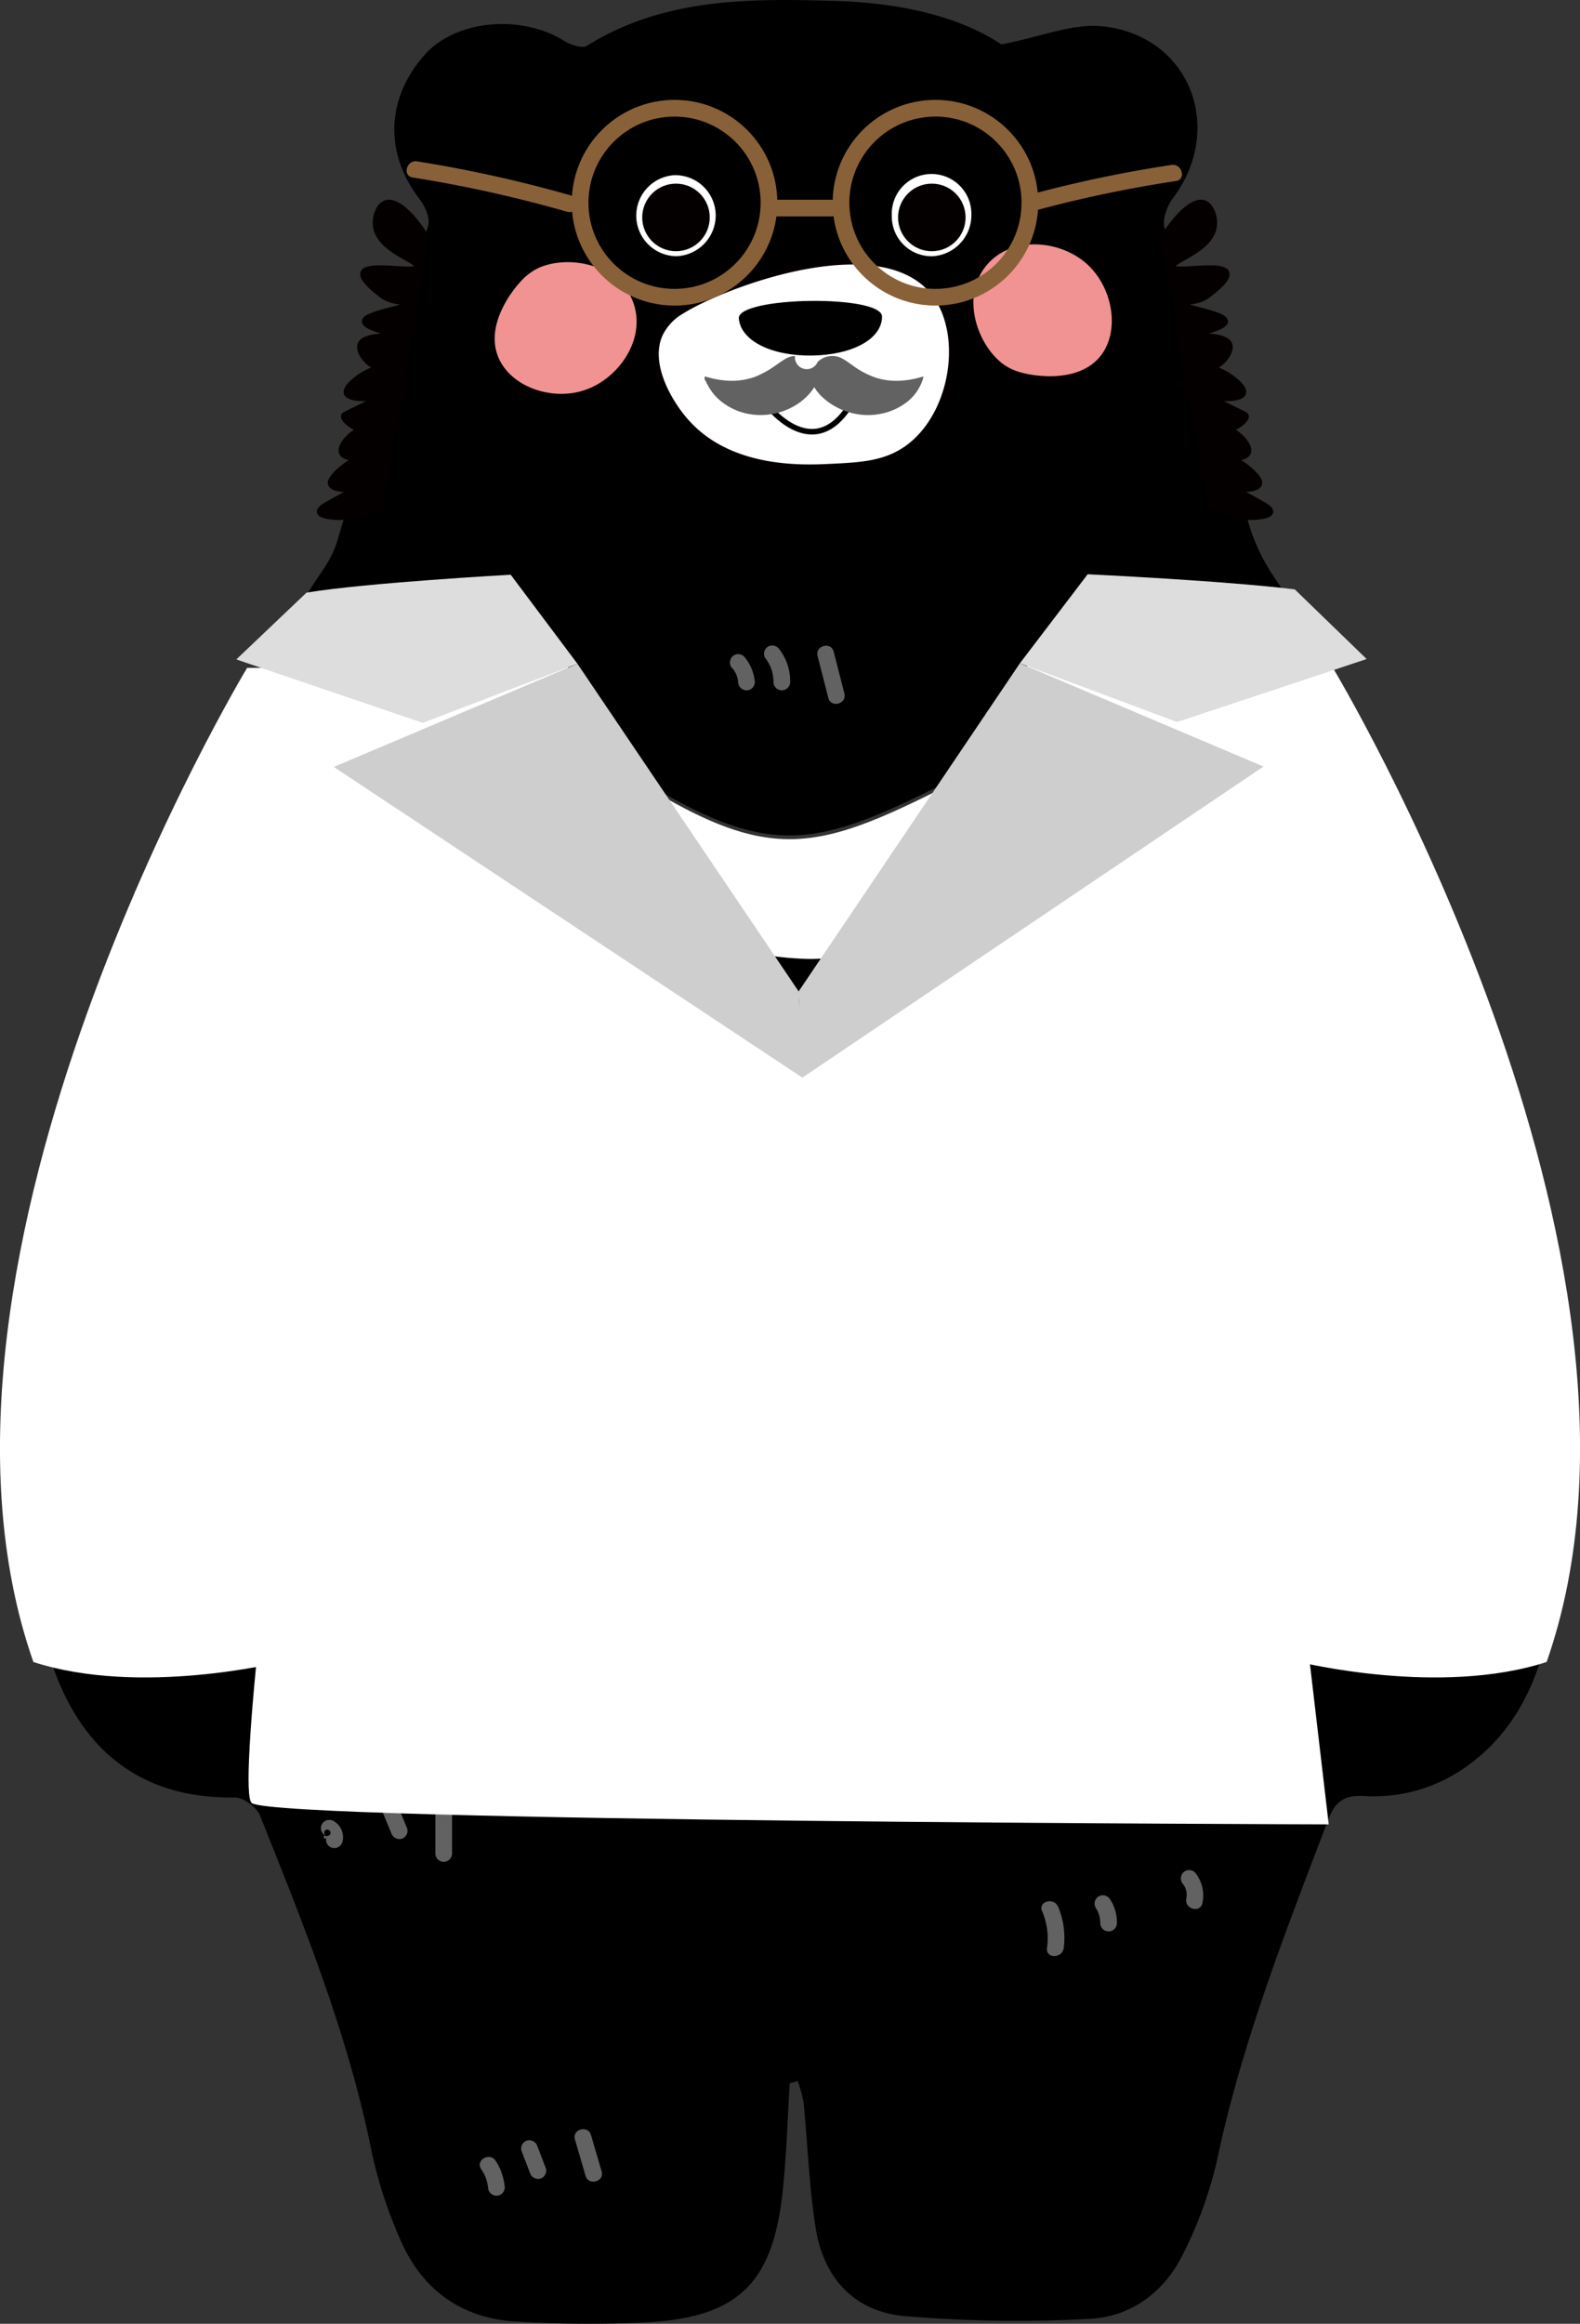 <svg id="圖層_1" data-name="圖層 1" xmlns="http://www.w3.org/2000/svg" viewBox="0 0 284.08 417.56"><rect x="0" y="0" width="284.08" height="417.56" fill="#333333" stroke="none"/><defs><style>.cls-1,.cls-3{fill:#fff;}.cls-2,.cls-6{fill:#040000;}.cls-3,.cls-5,.cls-6{stroke:#040000;}.cls-10,.cls-3,.cls-5,.cls-6,.cls-8{stroke-miterlimit:10;}.cls-4{fill:#f09392;}.cls-10,.cls-5,.cls-8{fill:none;}.cls-7{fill:#626262;}.cls-10,.cls-8{stroke:#896138;}.cls-8{stroke-width:3px;}.cls-9{fill:#896138;}.cls-11{fill:#354a9d;}.cls-12{fill:#cececf;}.cls-13{fill:#ddddde;}</style></defs><title>doctor_bear</title><path d="M1280,4304.45c-0.42,6.59-.59,13.21-1.32,19.77-1.8,16.25-8.09,22.31-24.41,23.19a216.85,216.85,0,0,1-23.44-.14c-9.88-.54-17-5.77-20.87-14.75a81.4,81.4,0,0,1-5.21-16.1c-4.21-20.87-12.16-40.46-20-60.08-0.6-1.49-3-3.26-4.51-3.24-20.63.3-30.75-12.76-34.67-30.45-4.09-18.42-3.41-37-1.23-55.73,5.77-49.44,24.52-93.79,52-134.83a18.26,18.26,0,0,0,2.35-4.92c5.52-18.84,11-37.68,16.3-56.59,0.38-1.35-.61-3.46-1.59-4.74-6.31-8.22-6-18.11,1-25.93,5.57-6.2,17.18-7.29,24.94-2.51,1.18,0.73,3.3,1.49,4.18.94,13.81-8.61,29.13-8.51,44.54-8.07,11.35,0.32,22.14,2.61,30,7.82,7.14-1.38,12.79-3.81,18.12-3.26,15.76,1.63,22.21,18.39,12.63,31-1,1.37-1.85,3.72-1.44,5.24q7.4,26.95,15.33,53.75a35.37,35.37,0,0,0,4.61,9.32c25.15,37.73,42,78.8,49.58,123.54,1.56,9.25,1.1,18.83,2,28.21a119.3,119.3,0,0,1-2.88,38.78c-2.23,9.53-6.81,17.95-15.39,23.58a28.49,28.49,0,0,1-17.44,4.58c-3.34-.16-5.07.88-6.29,4.07-7.71,20.22-15.66,40.33-20.12,61.63a74.18,74.18,0,0,1-5.93,16.34c-3.29,6.93-9.32,11.49-16.81,11.91a240.09,240.09,0,0,1-33.32-.49c-8.94-.74-14.51-6.68-16-15.49-1.24-7.52-1.46-15.2-2.22-22.81a24,24,0,0,0-1.07-3.93Zm3.7-202.69c21.12-.34,40.45-11.89,58.3-22.75,6.5-4,8.27-10.32,4.83-16.17s-9.91-7-16.53-3.34a75.2,75.2,0,0,1-11.14,5.56c-38.19,19.53-41.18,22.78-82.32-5.68-6.39-3.59-12.63-2.35-16.16,3.27-3.65,5.81-1.76,12.45,4.95,16.51C1243.56,4090,1263.58,4101.42,1283.74,4101.76Zm-24.06-125.6a7.35,7.35,0,0,0,7-7.54,7.26,7.26,0,0,0-7.54-7A7.28,7.28,0,0,0,1259.68,3976.15Zm45.93,0a7.39,7.39,0,0,0,7-7.55,7.15,7.15,0,1,0-14.29.3A7.14,7.14,0,0,0,1305.61,3976.15Z" transform="translate(-1138 -3930.11)"/><path class="cls-1" d="M1287.6,4209.38c1.36,3.37,8.38,5.41,3.53,10-4.34,4.12-6.21-2.45-9.86-3.88-1.21,1.15-2.46,3-4.18,3.78a6.38,6.38,0,0,1-5.12.15c-2.05-1.16-2-3.51-.54-5.41,1.18-1.52,2.62-2.83,4.1-4.4-1.54-3.14-7.81-5.49-3.3-9.73,4.16-3.91,6.19,2,9.17,3.53,3.14-1.24,5.07-7.74,9.42-3.29C1294.85,4204.25,1288.88,4206.35,1287.6,4209.38Z" transform="translate(-1138 -3930.11)"/><path class="cls-1" d="M1259.68,3976.14a7.28,7.28,0,0,1-.54-14.54,7.26,7.26,0,0,1,7.54,7A7.35,7.35,0,0,1,1259.68,3976.14Z" transform="translate(-1138 -3930.11)"/><path class="cls-1" d="M1305.61,3976.15a7.14,7.14,0,0,1-7.25-7.25,7.15,7.15,0,1,1,14.29-.3A7.39,7.39,0,0,1,1305.61,3976.15Z" transform="translate(-1138 -3930.11)"/><path d="M1282.69,3976.41a6.8,6.8,0,0,1-7.23-6.64c-0.21-4.12,14.19-4.38,14.16-.34A6.87,6.87,0,0,1,1282.69,3976.41Z" transform="translate(-1138 -3930.11)"/><circle class="cls-2" cx="121.54" cy="39.07" r="6.07"/><circle class="cls-2" cx="167.54" cy="39.07" r="6.07"/><path class="cls-3" d="M1260.51,3986.06c7.77-4.92,37-15.88,45.94-2.54,4.94,7.34,2.86,20.69-4.77,26.7-4.11,3.23-8.69,3.46-14.17,3.73-5,.25-18.14.89-26.1-8.05-3.18-3.57-7.08-10.41-4.77-15.66A9.62,9.62,0,0,1,1260.51,3986.06Z" transform="translate(-1138 -3930.11)"/><path d="M1284,3994c-7.34.09-12.79-2.66-13.16-6.64s25.8-4.38,25.75-.34S1291.24,3993.88,1284,3994Z" transform="translate(-1138 -3930.11)"/><path class="cls-4" d="M1234.46,3978.44c5.05-2.59,14.53-1.24,17.3,5.77,2.6,6.59-2.42,13.93-8.65,16-5.88,2-13.42-.6-15.57-6.05-2.46-6.23,3.47-12.81,3.89-13.26A10.53,10.53,0,0,1,1234.46,3978.44Z" transform="translate(-1138 -3930.11)"/><path class="cls-4" d="M1318.73,3995.79c-4.73-3.14-8.19-12.07-3.43-17.91,4.48-5.49,13.33-4.7,18.18-.28,4.58,4.17,6,12,2.34,16.54-4.23,5.19-12.87,3.24-13.47,3.09A10.53,10.53,0,0,1,1318.73,3995.79Z" transform="translate(-1138 -3930.11)"/><path class="cls-5" d="M1275.45,4002.31s8.7,12.1,15.76,0" transform="translate(-1138 -3930.11)"/><path class="cls-6" d="M1346.78,3973.35c2.89-4.8,5.93-7.42,7.75-6.75,1.26,0.46,2,2.53,1.75,4.25-0.68,4.34-7.85,6.05-7.5,7.25s9-.84,9.75,1c0.39,1-1.48,2.64-3.25,4-2.22,1.7-4.7,1-4.75,1.5-0.1.88,7.7,1.78,7.75,3.25,0,0.7-1.7,1.6-7.5,2.75-0.53.1,7.31-.82,8.25,1.33,0.5,1.15-.84,3.16-2.5,4a6.78,6.78,0,0,1-5.67-.17c0-.21,4.92-0.43,8.5,2.17,0.33,0.24,2.52,1.83,2.17,2.83-0.42,1.2-4.29,1.15-7.17.33a13.76,13.76,0,0,1-4.17-2c-0.09-.06,2.29.88,11.58,5.49,1.17,0.58-1.76,2.61-3.25,3-2.28.59-4.82-.7-4.75-1s4.93-.45,7.5,2.25c0.27,0.28,1.54,1.67,1.13,2.63-0.48,1.11-3,1.1-4.62.75s-3.32-1.31-3.25-1.5,5.45,1,8.88,4.5c0.87,0.9,1.14,1.45,1,1.88-0.37,1.07-3.39,1.12-5.5.63a10.37,10.37,0,0,1-4.75-2.62c-0.15-.14,2.4.89,10.88,5.63,0.73,0.41,1.46.93,1.38,1.38-0.15.82-3,1.07-5,.88a13,13,0,0,1-6.37-2.5" transform="translate(-1138 -3930.11)"/><path class="cls-6" d="M1215.07,3973.35c-2.89-4.8-5.93-7.42-7.75-6.75-1.26.46-2,2.53-1.75,4.25,0.68,4.34,7.85,6.05,7.5,7.25s-9-.84-9.75,1c-0.39,1,1.48,2.64,3.25,4,2.22,1.7,4.7,1,4.75,1.5,0.1,0.88-7.7,1.78-7.75,3.25,0,0.7,1.7,1.6,7.5,2.75,0.53,0.1-7.31-.82-8.25,1.33-0.5,1.15.84,3.16,2.5,4a6.78,6.78,0,0,0,5.67-.17c0-.21-4.92-0.43-8.5,2.17-0.33.24-2.52,1.83-2.17,2.83,0.42,1.2,4.29,1.15,7.17.33a13.76,13.76,0,0,0,4.17-2c0.09-.06-2.29.88-11.58,5.49-1.17.58,1.76,2.61,3.25,3,2.28,0.59,4.82-.7,4.75-1s-4.93-.45-7.5,2.25c-0.27.28-1.54,1.67-1.12,2.63,0.48,1.11,3,1.1,4.63.75s3.32-1.31,3.25-1.5-5.45,1-8.87,4.5c-0.87.9-1.14,1.45-1,1.88,0.37,1.07,3.39,1.12,5.5.63a10.37,10.37,0,0,0,4.75-2.62c0.15-.14-2.4.89-10.87,5.63-0.73.41-1.46,0.93-1.37,1.38,0.15,0.82,3,1.07,5,.88a13,13,0,0,0,6.38-2.5" transform="translate(-1138 -3930.11)"/><path class="cls-1" d="M1283.74,4102.43c21.12-.34,40.45-11.89,58.3-22.75,6.5-4,8.27-10.32,4.83-16.17s-9.91-7-16.53-3.34a75.2,75.2,0,0,1-11.14,5.56c-38.19,19.53-41.18,22.78-82.32-5.68-6.39-3.59-12.63-2.35-16.16,3.27-3.65,5.81-1.76,12.45,4.95,16.51C1243.56,4090.65,1263.58,4102.09,1283.74,4102.43Z" transform="translate(-1138 -3930.11)"/><path class="cls-7" d="M1265.15,3999.11a9.29,9.29,0,0,0,3,3.49,11,11,0,0,0,3.76,1.74,11.79,11.79,0,0,0,4.45.24,12.14,12.14,0,0,0,4.31-1.44,10.5,10.5,0,0,0,3.43-3,5.31,5.31,0,0,0,.3-0.47,8.17,8.17,0,0,0,1.59,1.92,11.3,11.3,0,0,0,2,1.45,12.12,12.12,0,0,0,4.62,1.56,11.74,11.74,0,0,0,4.76-.38,10.9,10.9,0,0,0,4-2.12A8.42,8.42,0,0,0,1304,3998c0-.07.08-0.2,0-0.2a0.63,0.63,0,0,0-.14,0l-0.18.05-0.62.17c-0.42.11-.84,0.2-1.27,0.28a14.89,14.89,0,0,1-1.48.19,12.51,12.51,0,0,1-4.75-.48,15.55,15.55,0,0,1-4.18-2.18c-0.37-.26-0.73-0.53-1.11-0.78a7.09,7.09,0,0,0-1.19-.69,3.78,3.78,0,0,0-4.06.78,2.13,2.13,0,0,1-4.08-1.07,3.79,3.79,0,0,0-1.85.59c-0.42.26-.83,0.54-1.24,0.83a18.61,18.61,0,0,1-4,2.29,12.31,12.31,0,0,1-5.32.71,15,15,0,0,1-1.8-.24c-0.47-.09-0.94-0.21-1.4-0.33l-0.35-.1c-0.06,0-.26-0.11-0.29,0a0.42,0.42,0,0,0,0,.16l0,0.17q0,0.17.11,0.33C1265,3998.68,1265,3998.9,1265.15,3999.11Z" transform="translate(-1138 -3930.11)"/><path class="cls-7" d="M1173.79,4135.16a9,9,0,0,0,.53,4.4,1.54,1.54,0,0,0,1.85,1,1.51,1.51,0,0,0,1-1.85,7.07,7.07,0,0,1-.42-3.6,1.51,1.51,0,0,0-1.5-1.5,1.54,1.54,0,0,0-1.5,1.5h0Z" transform="translate(-1138 -3930.11)"/><path class="cls-7" d="M1183.78,4135.66v2a1.5,1.5,0,0,0,3,0v-2a1.5,1.5,0,0,0-3,0h0Z" transform="translate(-1138 -3930.11)"/><path class="cls-7" d="M1197,4134.14l0.59,6.54c0.17,1.91,3.17,1.93,3,0l-0.59-6.54c-0.17-1.91-3.17-1.93-3,0h0Z" transform="translate(-1138 -3930.11)"/><path class="cls-7" d="M1366.33,4148.06l1.41,6c0.44,1.88,3.33,1.08,2.89-.8l-1.41-6c-0.44-1.88-3.33-1.08-2.89.8h0Z" transform="translate(-1138 -3930.11)"/><path class="cls-7" d="M1380.25,4150.07l0.51,2.5a1.5,1.5,0,0,0,2.89-.8l-0.51-2.5a1.5,1.5,0,1,0-2.89.8h0Z" transform="translate(-1138 -3930.11)"/><path class="cls-7" d="M1325.38,4273.54a12.46,12.46,0,0,1,.87,6.62c-0.25,1.91,2.75,1.89,3,0a14.29,14.29,0,0,0-1-7.42c-0.73-1.76-3.64-1-2.89.8h0Z" transform="translate(-1138 -3930.11)"/><path class="cls-7" d="M1335,4272.92a4.68,4.68,0,0,1,.82,2.74,1.5,1.5,0,0,0,3,0,7.54,7.54,0,0,0-1.23-4.25,1.53,1.53,0,0,0-2.05-.54,1.52,1.52,0,0,0-.54,2.05h0Z" transform="translate(-1138 -3930.11)"/><path class="cls-7" d="M1350.75,4268.7a3.24,3.24,0,0,1,.55,2.56c-0.38,1.88,2.51,2.69,2.89.8a6.5,6.5,0,0,0-1.33-5.48,1.51,1.51,0,0,0-2.12,0,1.54,1.54,0,0,0,0,2.12h0Z" transform="translate(-1138 -3930.11)"/><path class="cls-7" d="M1196.54,4259.91a0.57,0.57,0,1,1,.14.07q0.17,0.19,0,0,0.11,0.21,0,.06c0-.25.08,0.41,0,0.14a0.25,0.25,0,1,0,0,.07q0.05-.26,0,0a1.5,1.5,0,1,0,2.89.8,3.31,3.31,0,0,0-1.62-3.73,1.53,1.53,0,0,0-2.05.54,1.52,1.52,0,0,0,.54,2.05h0Z" transform="translate(-1138 -3930.11)"/><path class="cls-7" d="M1206.9,4256l1.46,3.52a1.55,1.55,0,0,0,1.85,1,1.51,1.51,0,0,0,1-1.85l-1.46-3.52a1.55,1.55,0,0,0-1.85-1,1.51,1.51,0,0,0-1,1.85h0Z" transform="translate(-1138 -3930.11)"/><path class="cls-7" d="M1216.28,4253.66v9.5a1.5,1.5,0,0,0,3,0v-9.5a1.5,1.5,0,0,0-3,0h0Z" transform="translate(-1138 -3930.11)"/><path class="cls-7" d="M1255.26,4148.66a32.3,32.3,0,0,0,1.1,7.89,1.5,1.5,0,0,0,2.89-.8,28.88,28.88,0,0,1-1-7.09c0-1.93-3-1.93-3,0h0Z" transform="translate(-1138 -3930.11)"/><path class="cls-7" d="M1262.28,4150.15a8,8,0,0,1,2,2.91,1.54,1.54,0,0,0,1.85,1,1.51,1.51,0,0,0,1-1.85,11.4,11.4,0,0,0-2.8-4.24c-1.41-1.32-3.53.79-2.12,2.12h0Z" transform="translate(-1138 -3930.11)"/><path class="cls-7" d="M1277.78,4148.66v5.5a1.5,1.5,0,0,0,3,0v-5.5a1.5,1.5,0,0,0-3,0h0Z" transform="translate(-1138 -3930.11)"/><path class="cls-7" d="M1200.73,4194.71a15.55,15.55,0,0,1,3.6,5.35c0.7,1.77,3.61,1,2.89-.8a19.11,19.11,0,0,0-4.37-6.67,1.5,1.5,0,0,0-2.12,2.12h0Z" transform="translate(-1138 -3930.11)"/><path class="cls-7" d="M1211.91,4192l1.88,5c0.67,1.79,3.57,1,2.89-.8l-1.88-5c-0.67-1.79-3.57-1-2.89.8h0Z" transform="translate(-1138 -3930.11)"/><path class="cls-7" d="M1222.25,4189.57l1,5.5c0.34,1.9,3.23,1.09,2.89-.8l-1-5.5c-0.34-1.9-3.23-1.09-2.89.8h0Z" transform="translate(-1138 -3930.11)"/><path class="cls-7" d="M1340.77,4197.16a22.14,22.14,0,0,0,1.57,8.4c0.71,1.77,3.61,1,2.89-.8a19.9,19.9,0,0,1-1.46-7.6,1.5,1.5,0,0,0-3,0h0Z" transform="translate(-1138 -3930.11)"/><path class="cls-7" d="M1347.46,4202.43l1,1.51a1.53,1.53,0,0,0,2.05.54,1.52,1.52,0,0,0,.54-2.05l-1-1.51a1.53,1.53,0,0,0-2.05-.54,1.52,1.52,0,0,0-.54,2.05h0Z" transform="translate(-1138 -3930.11)"/><path class="cls-7" d="M1353.69,4201.82a50.8,50.8,0,0,1,2.57,7.25,1.5,1.5,0,0,0,2.89-.8,55.85,55.85,0,0,0-2.88-8c-0.78-1.76-3.37-.24-2.59,1.51h0Z" transform="translate(-1138 -3930.11)"/><path class="cls-7" d="M1224.52,4319.89a7.11,7.11,0,0,1,1.23,3.27,1.54,1.54,0,0,0,1.5,1.5,1.51,1.51,0,0,0,1.5-1.5,10.26,10.26,0,0,0-1.64-4.79c-1.07-1.6-3.67-.1-2.59,1.51h0Z" transform="translate(-1138 -3930.11)"/><path class="cls-7" d="M1231.76,4316.59l1.54,4a1.54,1.54,0,0,0,1.85,1,1.51,1.51,0,0,0,1-1.85l-1.54-4a1.54,1.54,0,0,0-1.85-1,1.51,1.51,0,0,0-1,1.85h0Z" transform="translate(-1138 -3930.11)"/><path class="cls-7" d="M1241.37,4314.55l1.91,6.53c0.54,1.85,3.44,1.06,2.89-.8l-1.91-6.53c-0.54-1.85-3.44-1.06-2.89.8h0Z" transform="translate(-1138 -3930.11)"/><path class="cls-7" d="M1338.73,4101.08l0.49,3a1.51,1.51,0,0,0,1.85,1,1.54,1.54,0,0,0,1-1.85l-0.49-3a1.51,1.51,0,0,0-1.85-1,1.54,1.54,0,0,0-1,1.85h0Z" transform="translate(-1138 -3930.11)"/><path class="cls-7" d="M1343.53,4098.39l2.38,5.06c0.82,1.75,3.41.22,2.59-1.51l-2.38-5.06c-0.82-1.75-3.41-.22-2.59,1.51h0Z" transform="translate(-1138 -3930.11)"/><path class="cls-7" d="M1355.14,4097.31a19.78,19.78,0,0,1,3.16,8.25c0.28,1.9,3.17,1.09,2.89-.8a21.83,21.83,0,0,0-3.46-9c-1.07-1.6-3.67-.1-2.59,1.51h0Z" transform="translate(-1138 -3930.11)"/><path class="cls-7" d="M1269.72,4050.22a4.58,4.58,0,0,1,1,2.44,1.54,1.54,0,0,0,1.5,1.5,1.51,1.51,0,0,0,1.5-1.5,8.12,8.12,0,0,0-1.93-4.57,1.51,1.51,0,0,0-2.12,0,1.53,1.53,0,0,0,0,2.12h0Z" transform="translate(-1138 -3930.11)"/><path class="cls-7" d="M1275.57,4048.34a6.78,6.78,0,0,1,1.5,4.31,1.5,1.5,0,0,0,3,0,9.41,9.41,0,0,0-1.91-5.82,1.55,1.55,0,0,0-2.05-.54,1.51,1.51,0,0,0-.54,2.05h0Z" transform="translate(-1138 -3930.11)"/><path class="cls-7" d="M1285,4048l1.93,7.52c0.48,1.87,3.37,1.08,2.89-.8l-1.93-7.52c-0.48-1.87-3.37-1.08-2.89.8h0Z" transform="translate(-1138 -3930.11)"/><path class="cls-7" d="M1182.22,4087.22l0.5,0.5a1.5,1.5,0,0,0,2.12-2.12l-0.5-.5a1.5,1.5,0,1,0-2.12,2.12h0Z" transform="translate(-1138 -3930.11)"/><path class="cls-7" d="M1193.36,4081.27a8.73,8.73,0,0,0,.4,4.82,1.55,1.55,0,0,0,1.85,1,1.51,1.51,0,0,0,1-1.85,5.84,5.84,0,0,1-.4-3.23,1.54,1.54,0,0,0-1-1.85,1.51,1.51,0,0,0-1.85,1h0Z" transform="translate(-1138 -3930.11)"/><path class="cls-7" d="M1208,4078.41a8.1,8.1,0,0,1,1.31,3.74c0.16,1.91,3.16,1.93,3,0a11.31,11.31,0,0,0-1.72-5.26c-1-1.62-3.64-.12-2.59,1.51h0Z" transform="translate(-1138 -3930.11)"/><circle class="cls-8" cx="121.28" cy="36.43" r="16.98"/><circle class="cls-8" cx="168.19" cy="36.43" r="16.98"/><path class="cls-9" d="M1276.5,3969h11a1.5,1.5,0,0,0,0-3h-11a1.5,1.5,0,0,0,0,3h0Z" transform="translate(-1138 -3930.11)"/><path class="cls-10" d="M1323.17,3966.54" transform="translate(-1138 -3930.11)"/><path class="cls-9" d="M1323.91,3968a227.63,227.63,0,0,1,25.52-5.36c1.9-.29,1.09-3.18-0.8-2.89a227.63,227.63,0,0,0-25.52,5.36,1.5,1.5,0,0,0,.8,2.89h0Z" transform="translate(-1138 -3930.11)"/><path class="cls-9" d="M1240.85,3965.29a235.62,235.62,0,0,0-27.85-6.18c-1.89-.3-2.7,2.59-0.8,2.89a235.62,235.62,0,0,1,27.85,6.18,1.5,1.5,0,0,0,.8-2.89h0Z" transform="translate(-1138 -3930.11)"/><path class="cls-1" d="M1182.43,4050.12S1118.51,4156,1144,4228.75c19.22,6.25,44.45,0,44.45,0l20.82-178.63h-26.85Z" transform="translate(-1138 -3930.11)"/><path class="cls-1" d="M1377.65,4050.12s63.93,105.88,38.43,178.63c-19.22,6.25-44.45,0-44.45,0l-20.82-178.63h26.85Z" transform="translate(-1138 -3930.11)"/><path class="cls-1" d="M1350.8,4035.21l-18.93.81-50.14,75.3-48.24-71.07-24.86,1.07s-30.56,209.46-25.34,212.8,193.61,3.81,193.61,3.81Z" transform="translate(-1138 -3930.11)"/><path class="cls-11" d="M1233.17,4051.62" transform="translate(-1138 -3930.11)"/><path class="cls-11" d="M1334.66,4047.85" transform="translate(-1138 -3930.11)"/><path class="cls-11" d="M1331.86,4051.88" transform="translate(-1138 -3930.11)"/><line class="cls-11" x1="95.48" y1="125.69" x2="95.97" y2="125.67"/><path class="cls-11" d="M1233.48,4055.8" transform="translate(-1138 -3930.11)"/><line class="cls-11" x1="95.17" y1="121.51" x2="92.22" y2="121.62"/><polygon class="cls-12" points="143.61 178.17 144.38 193.72 60.02 137.81 103.82 119.27 143.61 178.17"/><path class="cls-13" d="M1241.82,4049.38l-12-16s-26.2,1.46-36.71,3.22l-12.62,12L1214,4060Z" transform="translate(-1138 -3930.11)"/><polygon class="cls-12" points="143.59 178.15 144.26 193.64 227.17 137.74 183.37 119.19 143.59 178.15"/><path class="cls-13" d="M1321.37,4049.3l12.19-16s24.93,1.18,37.24,2.72l12.92,12.51-34.08,11.32Z" transform="translate(-1138 -3930.11)"/></svg>